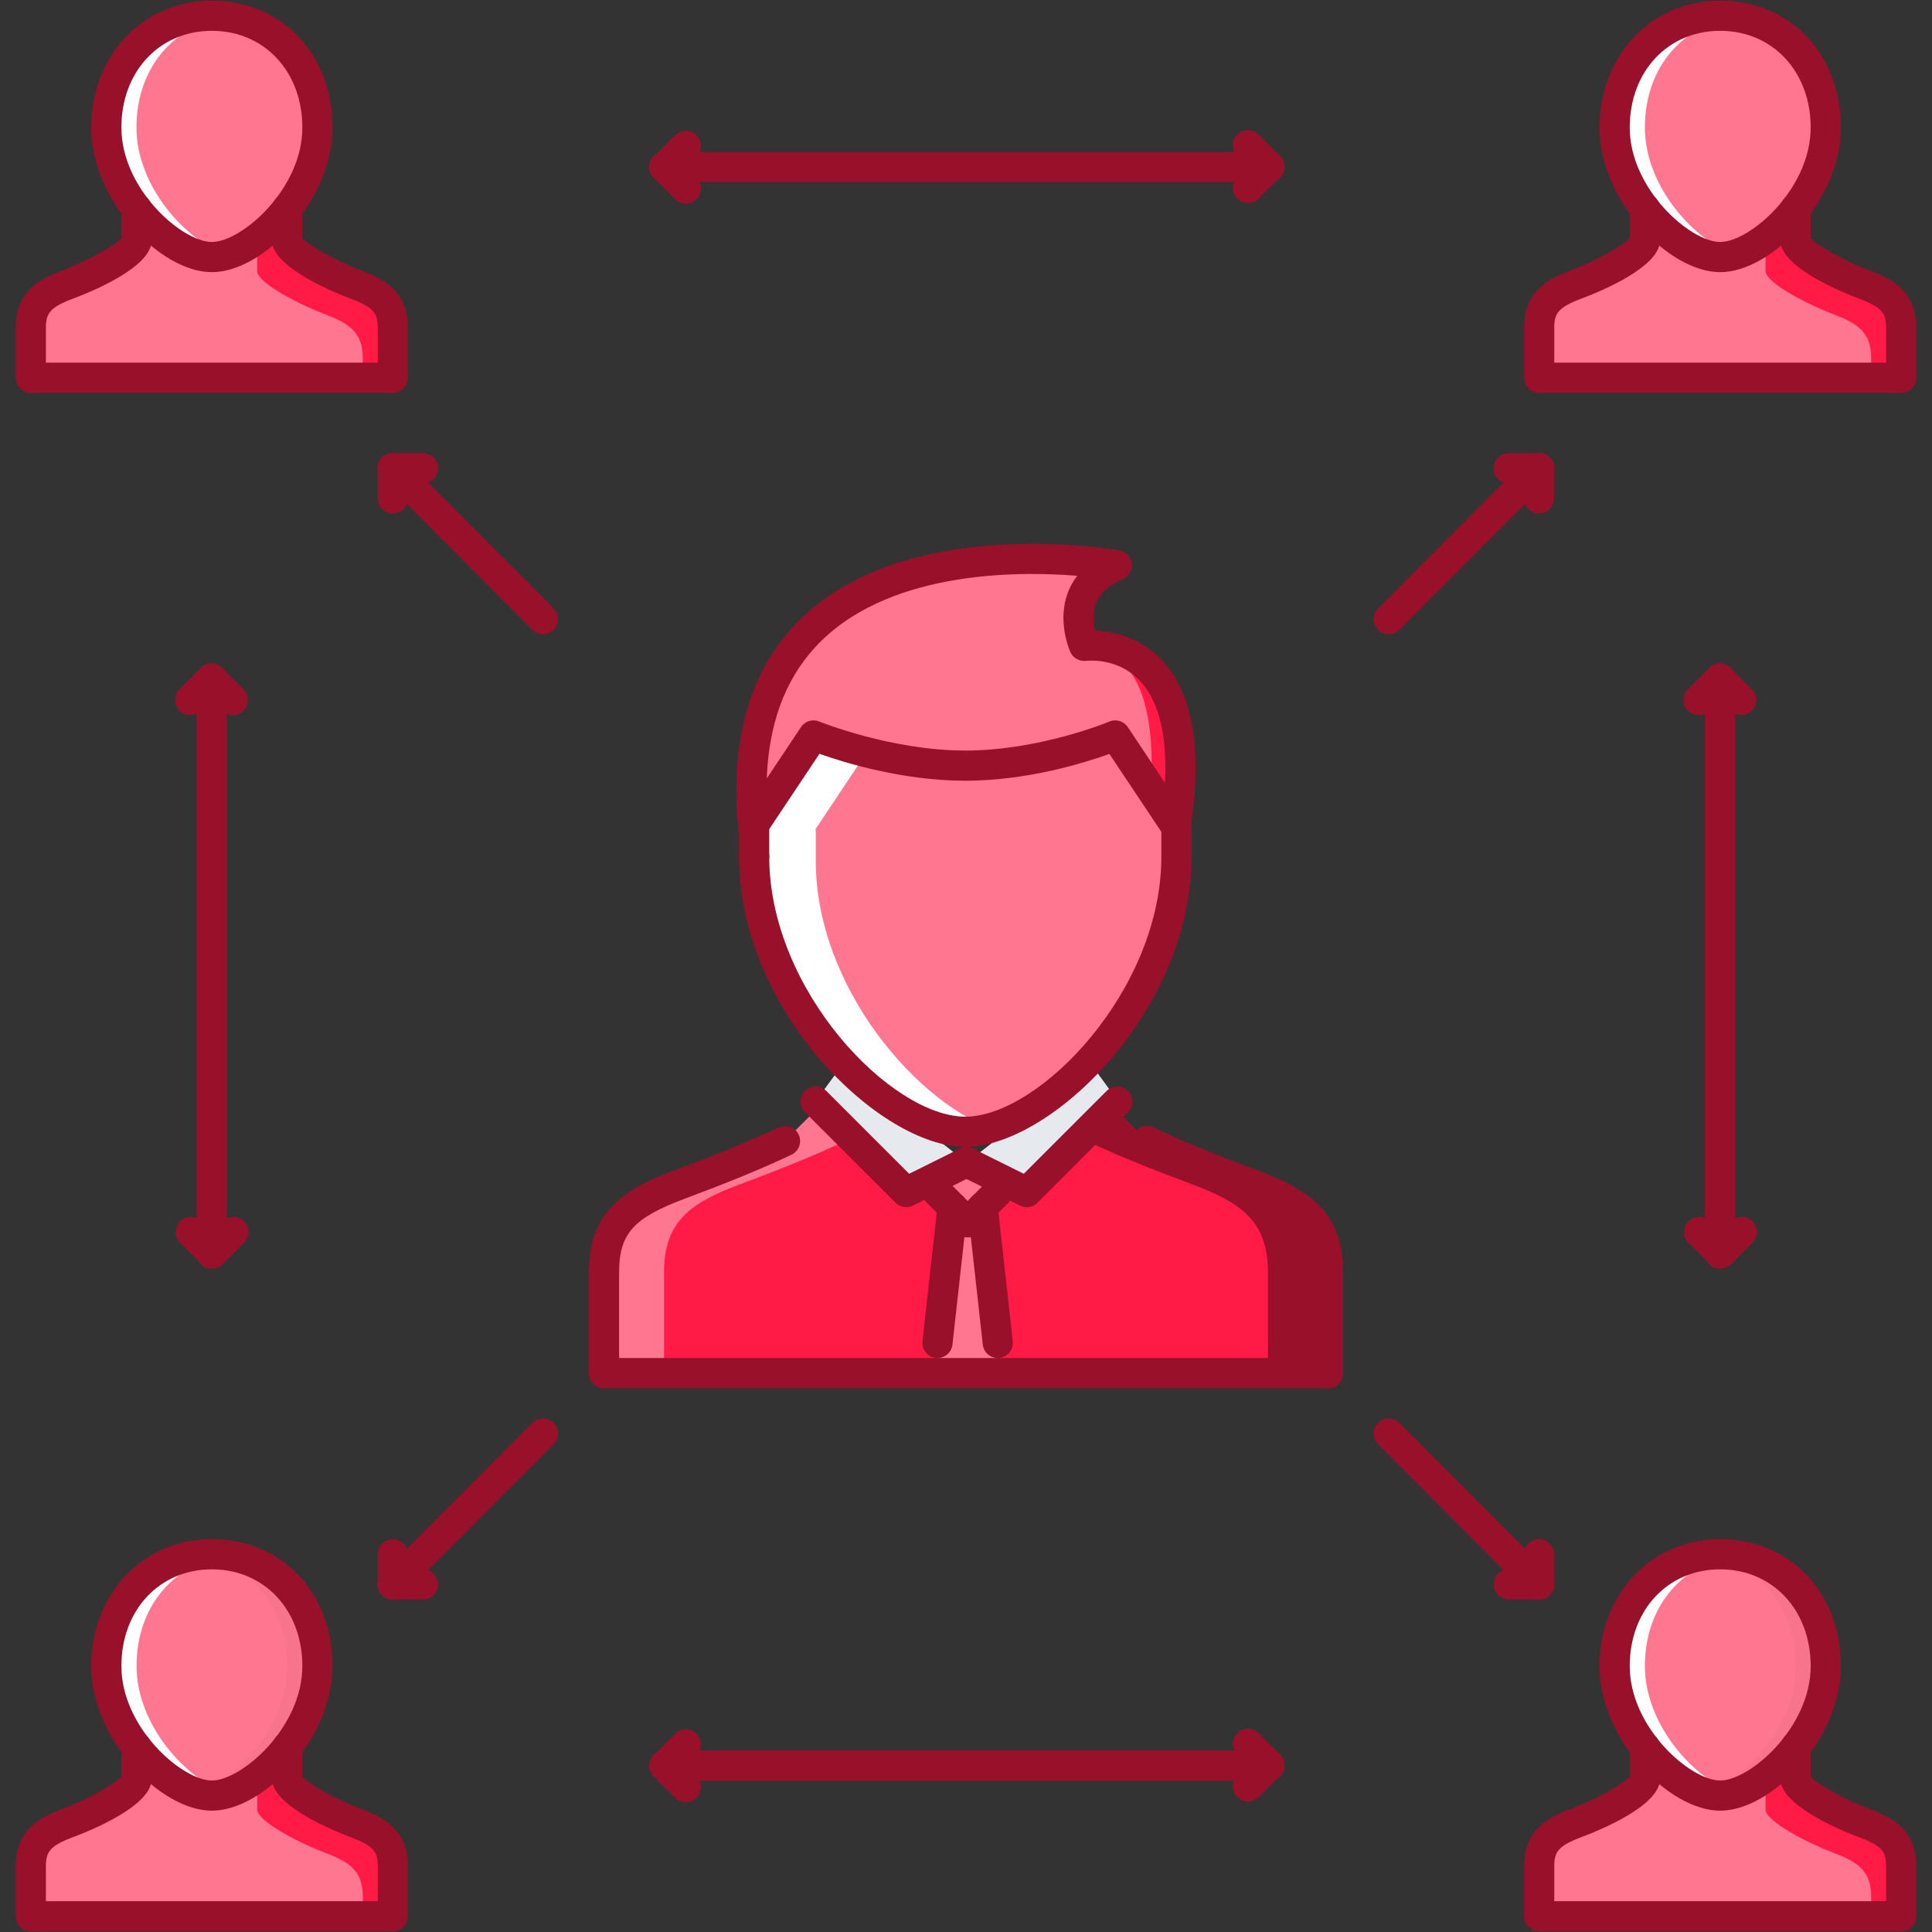 <svg width="512" height="512" viewBox="0 0 512 512" fill="none" xmlns="http://www.w3.org/2000/svg">
<rect x="0" y="0" width="512" height="512" fill="#333333" stroke="none"/>
<path d="M256.074 307.988L240.085 315.904L216.101 291.921L223.213 282.193L256.074 307.988Z" fill="#E6E9ED"/>
<path d="M256.394 307.988L272.379 315.904L296.363 291.921L289.258 282.193L256.394 307.988Z" fill="#E6E9ED"/>
<path d="M287.65 172.244C287.65 172.244 320.035 167.693 311.882 219.97L295.894 195.987C295.894 195.987 276.939 203.981 256.151 203.981C235.447 203.981 215.944 195.987 215.944 195.987L200.033 219.892L199.955 219.97C191.718 132.03 295.972 149.541 295.972 149.541C280.451 155.857 287.65 172.244 287.65 172.244Z" fill="#FF7690"/>
<path d="M287.65 172.244C287.65 172.244 307.496 168.395 304.998 209.64L311.883 219.969C320.035 167.693 287.65 172.244 287.65 172.244Z" fill="#FF1B46"/>
<path d="M279.688 148.175C250.711 147.394 193.789 154.109 199.957 219.97L200.035 219.892L207.585 208.556C208.645 158.418 251.46 148.924 279.688 148.175Z" fill="#FF7690"/>
<path d="M312.117 228.042C312.117 266.017 277.5 301.039 256.152 301.039C234.893 301.039 200.19 266.017 200.19 228.042V219.97L200.034 219.892L215.945 195.987C215.945 195.987 235.448 203.981 256.152 203.981C276.94 203.981 295.895 195.987 295.895 195.987L311.883 219.97H312.117V228.042Z" fill="#FF7690"/>
<path d="M311.883 219.97L295.895 195.987C295.895 195.987 290.649 198.173 282.749 200.25L295.895 219.971H296.129V228.043C296.129 261.56 269.178 292.733 248.173 299.605C250.96 300.518 253.653 301.041 256.152 301.041C277.5 301.041 312.117 266.019 312.117 228.044V219.972H311.883V219.97Z" fill="#FF7690"/>
<path d="M216.179 228.042V219.97L216.023 219.892L229.131 200.203C221.207 198.141 215.944 195.987 215.944 195.987L200.033 219.892L200.189 219.97V228.042C200.189 266.017 234.892 301.039 256.151 301.039C258.657 301.039 261.359 300.517 264.165 299.603C243.2 292.732 216.179 261.559 216.179 228.042Z" fill="white"/>
<path d="M351.857 363.871H159.983V355.877C159.983 355.877 159.983 350.522 159.983 337.249C159.983 323.898 166.697 318.871 179.969 313.906C186.52 311.43 198.277 307.035 207.95 302.398L217.303 293.123L240.085 315.904L256.074 307.988L272.067 315.904L294.77 293.201L303.889 302.32C313.633 307.035 325.313 311.43 331.871 313.906C345.221 318.871 351.857 323.898 351.857 337.249C351.857 350.521 351.857 355.877 351.857 355.877V363.871Z" fill="#FF1B46"/>
<path d="M175.972 337.249C175.972 323.898 182.686 318.871 195.958 313.906C202.508 311.43 214.266 307.035 223.939 302.398L225.266 301.086L217.302 293.123L207.949 302.398C198.276 307.035 186.518 311.43 179.968 313.906C166.696 318.871 159.982 323.898 159.982 337.249C159.982 350.521 159.982 355.877 159.982 355.877V363.871H175.971V355.877C175.972 355.877 175.972 350.521 175.972 337.249Z" fill="#FF7690"/>
<path d="M336.023 337.249C336.023 323.898 329.308 318.871 316.037 313.906C309.494 311.43 297.736 307.035 288.057 302.398L286.729 301.086L294.692 293.123L304.046 302.398C313.728 307.035 325.485 311.43 332.026 313.906C345.299 318.871 352.012 323.898 352.012 337.249C352.012 350.521 352.012 355.877 352.012 355.877V363.871H336.024V355.877C336.023 355.877 336.023 350.521 336.023 337.249Z" fill="#99102A"/>
<path d="M264.385 363.871H248.399L252.397 319.901H260.391L264.385 363.871Z" fill="#FF7690"/>
<path d="M263.244 309.034H249V319.901H263.244V309.034Z" fill="#FF7690"/>
<path d="M56.175 411.894C71.606 411.894 84.155 423.644 84.155 441.553C84.155 449.392 80.798 456.981 76.161 462.977C70.165 470.651 62.17 475.85 56.175 475.85C50.179 475.85 42.184 470.651 36.188 462.977C31.551 456.981 28.193 449.392 28.193 441.553C28.194 423.644 40.744 411.894 56.175 411.894Z" fill="#FF7690"/>
<path d="M76.162 471.533C76.162 474.811 88.076 480.729 94.227 483.049C100.863 485.524 104.142 487.998 104.142 494.635C104.142 501.193 104.142 507.828 104.142 507.828H8.208C8.208 507.828 8.208 501.192 8.208 494.635C8.208 487.998 11.487 485.524 18.123 483.049C24.275 480.73 36.189 474.812 36.189 471.533V462.976C42.185 470.65 50.18 475.849 56.176 475.849C62.172 475.849 70.166 470.65 76.162 462.976V471.533Z" fill="#FF7690"/>
<path d="M36.188 471.533C36.188 474.811 24.274 480.729 18.122 483.049C11.486 485.524 8.207 487.998 8.207 494.635C8.207 501.193 8.207 507.828 8.207 507.828H16.202C16.202 506.174 16.202 504.408 16.202 502.629C16.202 495.992 19.481 493.518 26.117 491.043C32.269 488.725 44.183 482.807 44.183 479.527V472.204C42.138 470.103 38.972 466.536 36.188 462.976V471.533Z" fill="#FF7690"/>
<path d="M44.183 470.971V472.204C46.541 474.632 47.396 475.085 44.183 470.971Z" fill="#FF7690"/>
<path d="M76.162 471.533C76.162 474.811 88.076 480.729 94.227 483.049C100.863 485.524 104.142 487.998 104.142 494.635C104.142 501.193 104.142 507.828 104.142 507.828H96.148C96.148 506.174 96.148 504.408 96.148 502.629C96.148 495.992 92.869 493.518 86.233 491.043C80.081 488.725 68.167 482.807 68.167 479.527V472.204C70.213 470.103 73.379 466.536 76.162 462.976V471.533Z" fill="#FF1B46"/>
<path d="M68.167 470.971V472.204C65.809 474.632 64.954 475.085 68.167 470.971Z" fill="#FF1B46"/>
<path d="M44.183 462.977C39.545 456.981 36.188 449.392 36.188 441.553C36.188 425.229 46.646 414.135 60.172 412.277C58.857 412.097 57.545 411.894 56.175 411.894C40.744 411.894 28.194 423.644 28.194 441.553C28.194 449.392 31.551 456.981 36.189 462.977C42.185 470.651 50.18 475.85 56.176 475.85C57.429 475.85 58.783 475.578 60.173 475.148C54.906 473.523 48.926 469.05 44.183 462.977Z" fill="white"/>
<g opacity="0.3">
<g opacity="0.3">
<path opacity="0.3" d="M68.167 462.977C72.805 456.981 76.162 449.392 76.162 441.553C76.162 425.229 65.704 414.135 52.178 412.277C53.493 412.097 54.805 411.894 56.176 411.894C71.607 411.894 84.156 423.644 84.156 441.553C84.156 449.392 80.799 456.981 76.162 462.977C70.166 470.651 62.171 475.85 56.176 475.85C54.923 475.85 53.568 475.578 52.178 475.148C57.444 473.523 63.424 469.05 68.167 462.977Z" fill="black"/>
</g>
</g>
<path d="M455.895 411.894C471.331 411.894 483.877 423.644 483.877 441.553C483.877 449.392 480.52 456.981 475.881 462.977C469.885 470.651 461.891 475.85 455.895 475.85C449.899 475.85 441.905 470.651 435.909 462.977C431.272 456.981 427.915 449.392 427.915 441.553C427.914 423.644 440.461 411.894 455.895 411.894Z" fill="#FF7690"/>
<path d="M475.881 471.533C475.881 474.811 487.795 480.729 493.947 483.049C500.584 485.524 503.863 487.998 503.863 494.635C503.863 501.193 503.863 507.828 503.863 507.828H407.927C407.927 507.828 407.927 501.192 407.927 494.635C407.927 487.998 411.206 485.524 417.843 483.049C423.993 480.73 435.907 474.812 435.907 471.533V462.976C441.903 470.65 449.897 475.849 455.893 475.849C461.889 475.849 469.883 470.65 475.879 462.976V471.533H475.881Z" fill="#FF7690"/>
<path d="M435.908 471.533C435.908 474.811 423.994 480.729 417.844 483.049C411.207 485.524 407.928 487.998 407.928 494.635C407.928 501.193 407.928 507.828 407.928 507.828H415.922C415.922 506.174 415.922 504.408 415.922 502.629C415.922 495.992 419.201 493.518 425.838 491.043C431.99 488.725 443.902 482.807 443.902 479.527V472.204C441.857 470.103 438.695 466.536 435.908 462.976V471.533Z" fill="#FF7690"/>
<path d="M443.902 470.971V472.204C446.262 474.632 447.111 475.085 443.902 470.971Z" fill="#FF7690"/>
<path d="M475.881 471.533C475.881 474.811 487.795 480.729 493.947 483.049C500.584 485.524 503.863 487.998 503.863 494.635C503.863 501.193 503.863 507.828 503.863 507.828H495.867C495.867 506.174 495.867 504.408 495.867 502.629C495.867 495.992 492.588 493.518 485.953 491.043C479.801 488.725 467.887 482.807 467.887 479.527V472.204C469.932 470.103 473.094 466.536 475.881 462.976V471.533Z" fill="#FF1B46"/>
<path d="M467.887 470.971V472.204C465.529 474.632 464.678 475.085 467.887 470.971Z" fill="#FF1B46"/>
<path d="M443.902 462.977C439.265 456.981 435.908 449.392 435.908 441.553C435.908 425.229 446.363 414.135 459.892 412.277C458.572 412.097 457.261 411.894 455.894 411.894C440.46 411.894 427.914 423.644 427.914 441.553C427.914 449.392 431.271 456.981 435.908 462.977C441.904 470.651 449.898 475.85 455.894 475.85C457.152 475.85 458.501 475.578 459.892 475.148C454.623 473.523 448.643 469.05 443.902 462.977Z" fill="white"/>
<g opacity="0.3">
<g opacity="0.3">
<path opacity="0.3" d="M467.887 462.977C472.524 456.981 475.881 449.392 475.881 441.553C475.881 425.229 465.428 414.135 451.899 412.277C453.217 412.097 454.53 411.894 455.895 411.894C471.331 411.894 483.877 423.644 483.877 441.553C483.877 449.392 480.52 456.981 475.881 462.977C469.885 470.651 461.891 475.85 455.895 475.85C454.639 475.85 453.288 475.578 451.899 475.148C457.168 473.523 463.148 469.05 467.887 462.977Z" fill="black"/>
</g>
</g>
<path d="M455.895 4.171C471.331 4.171 483.877 15.921 483.877 33.831C483.877 41.669 480.52 49.258 475.881 55.254C469.885 62.928 461.891 68.128 455.895 68.128C449.899 68.128 441.905 62.928 435.909 55.254C431.272 49.258 427.915 41.669 427.915 33.831C427.914 15.921 440.461 4.171 455.895 4.171Z" fill="#FF7690"/>
<path d="M475.881 63.811C475.881 67.09 487.795 73.008 493.947 75.327C500.584 77.802 503.863 80.276 503.863 86.913C503.863 93.471 503.863 100.107 503.863 100.107H407.927C407.927 100.107 407.927 93.471 407.927 86.913C407.927 80.276 411.206 77.802 417.843 75.327C423.993 73.008 435.907 67.09 435.907 63.811V55.254C441.903 62.928 449.897 68.128 455.893 68.128C461.889 68.128 469.883 62.928 475.879 55.254V63.811H475.881Z" fill="#FF7690"/>
<path d="M435.908 63.811C435.908 67.09 423.994 73.008 417.844 75.327C411.207 77.802 407.928 80.276 407.928 86.913C407.928 93.471 407.928 100.107 407.928 100.107H415.922C415.922 98.452 415.922 96.688 415.922 94.907C415.922 88.271 419.201 85.796 425.838 83.321C431.99 81.003 443.902 75.085 443.902 71.805V64.482C441.857 62.382 438.695 58.814 435.908 55.254V63.811Z" fill="#FF7690"/>
<path d="M443.902 63.248V64.481C446.262 66.91 447.111 67.362 443.902 63.248Z" fill="#FF7690"/>
<path d="M475.881 63.811C475.881 67.09 487.795 73.008 493.947 75.327C500.584 77.802 503.863 80.276 503.863 86.913C503.863 93.471 503.863 100.107 503.863 100.107H495.867C495.867 98.452 495.867 96.688 495.867 94.907C495.867 88.271 492.588 85.796 485.953 83.321C479.801 81.003 467.887 75.085 467.887 71.805V64.482C469.932 62.382 473.094 58.814 475.881 55.254V63.811Z" fill="#FF1B46"/>
<path d="M467.887 63.248V64.481C465.529 66.91 464.678 67.362 467.887 63.248Z" fill="#FF1B46"/>
<path d="M443.902 55.254C439.265 49.258 435.908 41.669 435.908 33.831C435.908 17.506 446.363 6.412 459.892 4.554C458.572 4.374 457.261 4.172 455.894 4.172C440.46 4.172 427.914 15.922 427.914 33.832C427.914 41.67 431.271 49.259 435.908 55.255C441.904 62.929 449.898 68.129 455.894 68.129C457.152 68.129 458.501 67.856 459.892 67.426C454.623 65.801 448.643 61.328 443.902 55.254Z" fill="white"/>
<path d="M467.887 55.254C472.524 49.258 475.881 41.669 475.881 33.831C475.881 17.506 465.428 6.412 451.899 4.554C453.217 4.374 454.53 4.172 455.895 4.172C471.331 4.172 483.877 15.922 483.877 33.832C483.877 41.67 480.52 49.259 475.881 55.255C469.885 62.929 461.891 68.129 455.895 68.129C454.639 68.129 453.288 67.856 451.899 67.426C457.168 65.801 463.148 61.328 467.887 55.254Z" fill="#FF7690"/>
<path d="M56.148 4.171C71.583 4.171 84.128 15.921 84.128 33.831C84.128 41.669 80.771 49.258 76.134 55.254C70.138 62.928 62.143 68.128 56.148 68.128C50.152 68.128 42.157 62.928 36.161 55.254C31.524 49.258 28.166 41.669 28.166 33.831C28.167 15.921 40.713 4.171 56.148 4.171Z" fill="#FF7690"/>
<path d="M76.134 63.811C76.134 67.09 88.048 73.008 94.199 75.327C100.835 77.802 104.114 80.276 104.114 86.913C104.114 93.471 104.114 100.107 104.114 100.107H8.18C8.18 100.107 8.18 93.471 8.18 86.913C8.18 80.276 11.459 77.802 18.095 75.327C24.247 73.008 36.161 67.09 36.161 63.811V55.254C42.157 62.928 50.152 68.128 56.148 68.128C62.144 68.128 70.138 62.928 76.134 55.254V63.811Z" fill="#FF7690"/>
<path d="M36.161 63.811C36.161 67.09 24.247 73.008 18.095 75.327C11.459 77.802 8.18 80.276 8.18 86.913C8.18 93.471 8.18 100.107 8.18 100.107H16.175C16.175 98.452 16.175 96.688 16.175 94.907C16.175 88.271 19.454 85.796 26.09 83.321C32.242 81.003 44.156 75.085 44.156 71.805V64.482C42.111 62.382 38.949 58.814 36.161 55.254V63.811Z" fill="#FF7690"/>
<path d="M44.156 63.248V64.481C46.514 66.91 47.365 67.362 44.156 63.248Z" fill="#FF7690"/>
<path d="M76.134 63.811C76.134 67.09 88.048 73.008 94.199 75.327C100.835 77.802 104.114 80.276 104.114 86.913C104.114 93.471 104.114 100.107 104.114 100.107H96.12C96.12 98.452 96.12 96.688 96.12 94.907C96.12 88.271 92.841 85.796 86.205 83.321C80.053 81.003 68.139 75.085 68.139 71.805V64.482C70.185 62.382 73.347 58.814 76.134 55.254V63.811Z" fill="#FF1B46"/>
<path d="M68.139 63.248V64.481C65.782 66.91 64.931 67.362 68.139 63.248Z" fill="#FF1B46"/>
<path d="M44.156 55.254C39.518 49.258 36.161 41.669 36.161 33.831C36.161 17.506 46.615 6.412 60.145 4.554C58.826 4.374 57.514 4.172 56.148 4.172C40.713 4.172 28.167 15.922 28.167 33.832C28.167 41.67 31.524 49.259 36.162 55.255C42.158 62.929 50.153 68.129 56.149 68.129C57.406 68.129 58.756 67.856 60.146 67.426C54.875 65.801 48.895 61.328 44.156 55.254Z" fill="white"/>
<path d="M68.139 55.254C72.777 49.258 76.134 41.669 76.134 33.831C76.134 17.506 65.68 6.412 52.15 4.554C53.469 4.374 54.781 4.172 56.148 4.172C71.583 4.172 84.128 15.922 84.128 33.832C84.128 41.67 80.771 49.259 76.134 55.255C70.138 62.929 62.143 68.129 56.148 68.129C54.891 68.129 53.54 67.856 52.15 67.426C57.42 65.801 63.4 61.328 68.139 55.254Z" fill="#FF7690"/>
<path d="M503.832 511.826H407.896C405.687 511.826 403.898 510.038 403.898 507.828V494.627C403.898 484.828 410.339 481.596 416.375 479.34C423.215 476.772 430.529 472.54 431.975 470.76C432.332 468.925 433.95 467.535 435.893 467.535C438.102 467.535 439.891 469.323 439.891 471.533C439.891 478.512 424.041 485 419.186 486.819C412.901 489.176 411.895 490.754 411.895 494.627V503.831H499.834V494.627C499.834 490.754 498.826 489.177 492.535 486.827C489.076 485.531 471.853 478.707 471.853 471.533C471.853 469.323 473.64 467.535 475.849 467.535C477.794 467.535 479.417 468.925 479.777 470.76C481.205 472.548 488.513 476.78 495.338 479.34C501.379 481.596 507.828 484.82 507.828 494.627V507.828C507.828 510.038 506.041 511.826 503.832 511.826Z" fill="#99102A"/>
<path d="M455.863 479.848C442.201 479.848 423.9 460.9 423.9 441.53C423.9 422.356 437.642 407.897 455.863 407.897C474.39 407.897 487.842 422.043 487.842 441.53C487.842 460.899 469.535 479.848 455.863 479.848ZM455.863 415.891C441.974 415.891 431.896 426.673 431.896 441.53C431.896 457.816 447.97 471.853 455.863 471.853C463.765 471.853 479.847 457.816 479.847 441.53C479.848 426.673 469.76 415.891 455.863 415.891Z" fill="#99102A"/>
<path d="M475.85 475.53C473.641 475.53 471.854 473.742 471.854 471.533V462.969C471.854 460.759 473.641 458.971 475.85 458.971C478.061 458.971 479.848 460.759 479.848 462.969V471.533C479.848 473.742 478.061 475.53 475.85 475.53Z" fill="#99102A"/>
<path d="M435.893 475.53C433.684 475.53 431.897 473.742 431.897 471.533V462.969C431.897 460.759 433.684 458.971 435.893 458.971C438.102 458.971 439.891 460.759 439.891 462.969V471.533C439.891 473.742 438.102 475.53 435.893 475.53Z" fill="#99102A"/>
<path d="M104.103 511.826H8.168C5.959 511.826 4.171 510.038 4.171 507.828V494.627C4.171 484.828 10.616 481.596 16.658 479.34C23.49 476.772 30.804 472.54 32.241 470.76C32.6 468.925 34.22 467.535 36.164 467.535C38.373 467.535 40.162 469.323 40.162 471.533C40.162 478.52 24.317 485 19.465 486.819C13.173 489.176 12.165 490.761 12.165 494.627V503.831H100.105V494.627C100.105 490.754 99.098 489.177 92.805 486.827C89.347 485.531 72.132 478.707 72.132 471.533C72.132 469.323 73.92 467.535 76.13 467.535C78.073 467.535 79.693 468.925 80.053 470.767C81.486 472.547 88.789 476.779 95.609 479.339C101.648 481.595 108.101 484.819 108.101 494.626V507.827C108.101 510.038 106.313 511.826 104.103 511.826Z" fill="#99102A"/>
<path d="M56.144 479.848C42.481 479.848 24.173 460.9 24.173 441.53C24.173 422.356 37.917 407.897 56.144 407.897C74.674 407.897 88.122 422.043 88.122 441.53C88.122 460.899 69.81 479.848 56.144 479.848ZM56.144 415.891C42.25 415.891 32.168 426.673 32.168 441.53C32.168 457.816 48.251 471.853 56.144 471.853C64.04 471.853 80.127 457.816 80.127 441.53C80.127 426.673 70.041 415.891 56.144 415.891Z" fill="#99102A"/>
<path d="M76.13 475.53C73.92 475.53 72.132 473.742 72.132 471.533V462.969C72.132 460.759 73.92 458.971 76.13 458.971C78.339 458.971 80.127 460.759 80.127 462.969V471.533C80.127 473.742 78.339 475.53 76.13 475.53Z" fill="#99102A"/>
<path d="M36.165 475.53C33.956 475.53 32.168 473.742 32.168 471.533V462.969C32.168 460.759 33.956 458.971 36.165 458.971C38.374 458.971 40.163 460.759 40.163 462.969V471.533C40.163 473.742 38.375 475.53 36.165 475.53Z" fill="#99102A"/>
<path d="M503.832 104.104H407.896C405.687 104.104 403.898 102.316 403.898 100.106V86.904C403.898 77.106 410.339 73.874 416.375 71.617C423.215 69.049 430.529 64.817 431.975 63.037C432.332 61.203 433.95 59.813 435.893 59.813C438.102 59.813 439.891 61.601 439.891 63.811C439.891 70.79 424.041 77.278 419.186 79.097C412.901 81.455 411.895 83.032 411.895 86.905V96.109H499.834V86.905C499.834 83.032 498.826 81.455 492.535 79.105C489.076 77.809 471.853 70.986 471.853 63.811C471.853 61.601 473.64 59.813 475.849 59.813C477.794 59.813 479.417 61.203 479.777 63.037C481.205 64.825 488.513 69.057 495.338 71.617C501.379 73.874 507.828 77.098 507.828 86.904V100.106C507.828 102.315 506.041 104.104 503.832 104.104Z" fill="#99102A"/>
<path d="M455.863 72.125C442.201 72.125 423.9 53.177 423.9 33.808C423.9 14.633 437.642 0.174 455.863 0.174C474.39 0.174 487.842 14.32 487.842 33.808C487.842 53.177 469.535 72.125 455.863 72.125ZM455.863 8.168C441.974 8.168 431.896 18.95 431.896 33.807C431.896 50.093 447.97 64.13 455.863 64.13C463.765 64.13 479.847 50.093 479.847 33.807C479.848 18.95 469.76 8.168 455.863 8.168Z" fill="#99102A"/>
<path d="M475.85 67.808C473.641 67.808 471.854 66.02 471.854 63.811V55.247C471.854 53.037 473.641 51.249 475.85 51.249C478.061 51.249 479.848 53.037 479.848 55.247V63.811C479.848 66.02 478.061 67.808 475.85 67.808Z" fill="#99102A"/>
<path d="M435.893 67.808C433.684 67.808 431.897 66.02 431.897 63.811V55.247C431.897 53.037 433.684 51.249 435.893 51.249C438.102 51.249 439.891 53.037 439.891 55.247V63.811C439.891 66.02 438.102 67.808 435.893 67.808Z" fill="#99102A"/>
<path d="M104.103 104.104H8.168C5.959 104.104 4.171 102.316 4.171 100.106V86.904C4.171 77.106 10.616 73.874 16.658 71.617C23.49 69.049 30.804 64.817 32.241 63.037C32.6 61.203 34.22 59.813 36.164 59.813C38.373 59.813 40.162 61.601 40.162 63.811C40.162 70.798 24.317 77.278 19.465 79.097C13.173 81.455 12.165 83.04 12.165 86.905V96.109H100.105V86.905C100.105 83.032 99.098 81.455 92.805 79.105C89.347 77.809 72.132 70.986 72.132 63.811C72.132 61.601 73.92 59.813 76.13 59.813C78.073 59.813 79.693 61.203 80.053 63.045C81.486 64.825 88.789 69.057 95.609 71.617C101.648 73.874 108.101 77.098 108.101 86.904V100.106C108.101 102.315 106.313 104.104 104.103 104.104Z" fill="#99102A"/>
<path d="M56.144 72.125C42.481 72.125 24.173 53.177 24.173 33.808C24.173 14.633 37.917 0.174 56.144 0.174C74.674 0.174 88.122 14.32 88.122 33.808C88.122 53.177 69.81 72.125 56.144 72.125ZM56.144 8.168C42.25 8.168 32.168 18.95 32.168 33.807C32.168 50.093 48.251 64.13 56.144 64.13C64.04 64.13 80.127 50.093 80.127 33.807C80.127 18.95 70.041 8.168 56.144 8.168Z" fill="#99102A"/>
<path d="M76.13 67.808C73.92 67.808 72.132 66.02 72.132 63.811V55.247C72.132 53.037 73.92 51.249 76.13 51.249C78.339 51.249 80.127 53.037 80.127 55.247V63.811C80.127 66.02 78.339 67.808 76.13 67.808Z" fill="#99102A"/>
<path d="M36.165 67.808C33.956 67.808 32.168 66.02 32.168 63.811V55.247C32.168 53.037 33.956 51.249 36.165 51.249C38.374 51.249 40.163 53.037 40.163 55.247V63.811C40.163 66.02 38.375 67.808 36.165 67.808Z" fill="#99102A"/>
<path d="M160.073 367.885C157.864 367.885 156.076 366.097 156.076 363.887V337.249C156.076 321.666 164.355 315.521 178.662 310.174C186.153 307.379 197.173 303.155 206.319 298.791C208.302 297.839 210.691 298.674 211.647 300.673C212.6 302.671 211.756 305.053 209.762 306.005C200.331 310.51 189.093 314.819 181.457 317.669C167.807 322.767 164.071 326.975 164.071 337.249V363.887C164.07 366.097 162.283 367.885 160.073 367.885Z" fill="#99102A"/>
<path d="M351.936 367.885C349.725 367.885 347.938 366.097 347.938 363.887V337.249C347.938 326.975 344.198 322.767 330.551 317.669C322.947 314.827 311.737 310.525 302.227 305.974C300.237 305.022 299.393 302.632 300.346 300.642C301.297 298.635 303.694 297.816 305.678 298.76C314.897 303.179 325.883 307.395 333.346 310.174C347.649 315.522 355.932 321.666 355.932 337.249V363.887C355.932 366.097 354.145 367.885 351.936 367.885Z" fill="#99102A"/>
<path d="M255.82 303.928C233.23 303.928 195.861 267.977 195.861 227.012C195.861 224.803 197.649 223.015 199.859 223.015C202.069 223.015 203.857 224.803 203.857 227.012C203.857 262.55 236.276 295.934 255.821 295.934C275.362 295.934 307.778 262.55 307.778 227.012C307.778 224.803 309.565 223.015 311.776 223.015C313.985 223.015 315.772 224.803 315.772 227.012C315.771 267.977 278.406 303.928 255.82 303.928Z" fill="#99102A"/>
<path d="M311.541 222.89C310.221 222.89 308.965 222.234 308.215 221.11L293.998 199.789C287.635 202.092 272.379 206.901 255.82 206.901C239.195 206.901 223.604 202.061 217.163 199.765L202.934 221.11C201.994 222.515 200.276 223.195 198.628 222.765C196.989 222.351 195.786 220.953 195.627 219.267C193.535 196.868 198.356 179.052 209.957 166.31C226.668 147.963 253.775 144.115 273.574 144.115C286.752 144.115 296.285 145.809 296.683 145.879C298.431 146.191 299.759 147.628 299.947 149.392C300.135 151.156 299.135 152.835 297.496 153.514C293.92 154.982 291.578 157.082 290.516 159.76C289.477 162.375 289.758 165.17 290.196 167.091C294.272 167.255 302.485 168.567 308.739 175.866C316.343 184.758 318.614 199.435 315.491 219.508C315.233 221.132 314.009 222.444 312.399 222.795C312.109 222.858 311.822 222.89 311.541 222.89ZM295.551 190.911C296.856 190.911 298.119 191.552 298.877 192.691L308.738 207.486C309.353 195.509 307.293 186.484 302.664 181.066C298.189 175.851 292.326 175.07 289.226 175.07C288.447 175.07 287.947 175.125 287.845 175.132C286.103 175.343 284.394 174.422 283.667 172.829C283.519 172.501 279.999 164.608 283.083 156.816C283.683 155.286 284.487 153.88 285.487 152.592C268.483 151.21 234.248 151.507 215.865 171.696C207.976 180.354 203.737 191.964 203.202 206.29L212.27 192.69C213.32 191.105 215.338 190.473 217.114 191.207C217.301 191.285 236.128 198.905 255.818 198.905C275.539 198.905 293.816 191.301 293.996 191.223C294.506 191.013 295.027 190.911 295.551 190.911Z" fill="#99102A"/>
<path d="M311.775 231.009C309.564 231.009 307.777 229.221 307.777 227.012V218.893C307.777 216.683 309.564 214.895 311.775 214.895C313.984 214.895 315.771 216.683 315.771 218.893V227.012C315.771 229.221 313.984 231.009 311.775 231.009Z" fill="#99102A"/>
<path d="M199.858 231.009C197.649 231.009 195.86 229.221 195.86 227.012V218.893C195.86 216.683 197.648 214.895 199.858 214.895C202.068 214.895 203.856 216.683 203.856 218.893V227.012C203.856 229.221 202.068 231.009 199.858 231.009Z" fill="#99102A"/>
<path d="M240.143 319.917C239.109 319.917 238.086 319.512 237.317 318.746L213.334 294.763C211.772 293.201 211.772 290.672 213.334 289.111C214.896 287.55 217.425 287.549 218.986 289.111L240.94 311.065L254.466 304.342C256.433 303.374 258.842 304.17 259.822 306.146C260.804 308.129 259.998 310.526 258.017 311.509L241.919 319.504C241.357 319.784 240.749 319.917 240.143 319.917Z" fill="#99102A"/>
<path d="M272.113 319.917C271.513 319.917 270.904 319.784 270.334 319.504L254.231 311.509C252.252 310.526 251.444 308.129 252.428 306.146C253.407 304.17 255.812 303.375 257.783 304.342L271.318 311.065L293.271 289.111C294.832 287.549 297.363 287.549 298.923 289.111C300.483 290.673 300.484 293.202 298.923 294.763L274.939 318.746C274.176 319.512 273.152 319.917 272.113 319.917Z" fill="#99102A"/>
<path d="M256.429 327.912C255.407 327.912 254.384 327.521 253.603 326.74L245.608 318.746C244.047 317.184 244.047 314.655 245.608 313.094C247.17 311.532 249.699 311.532 251.26 313.094L259.255 321.088C260.816 322.65 260.816 325.18 259.255 326.74C258.475 327.521 257.451 327.912 256.429 327.912Z" fill="#99102A"/>
<path d="M256.429 327.912C255.407 327.912 254.384 327.521 253.603 326.74C252.041 325.179 252.041 322.649 253.603 321.088L261.598 313.094C263.159 311.532 265.69 311.532 267.25 313.094C268.812 314.656 268.812 317.185 267.25 318.746L259.256 326.74C258.475 327.521 257.451 327.912 256.429 327.912Z" fill="#99102A"/>
<path d="M248.438 359.89C248.29 359.89 248.142 359.883 247.993 359.868C245.799 359.626 244.218 357.65 244.46 355.448L248.458 319.473C248.704 317.286 250.742 315.764 252.873 315.944C255.067 316.186 256.648 318.161 256.406 320.363L252.409 356.339C252.182 358.375 250.449 359.89 248.438 359.89Z" fill="#99102A"/>
<path d="M264.416 359.89C262.41 359.89 260.676 358.375 260.449 356.338L256.452 320.362C256.21 318.16 257.79 316.185 259.986 315.943C262.242 315.755 264.158 317.286 264.4 319.472L268.398 355.447C268.64 357.649 267.054 359.625 264.869 359.867C264.713 359.883 264.564 359.89 264.416 359.89Z" fill="#99102A"/>
<path d="M351.936 367.885H160.073C157.864 367.885 156.076 366.097 156.076 363.887C156.076 361.678 157.864 359.89 160.073 359.89H351.936C354.145 359.89 355.932 361.678 355.932 363.887C355.932 366.097 354.145 367.885 351.936 367.885Z" fill="#99102A"/>
<path d="M104.033 423.886C103.011 423.886 101.992 423.495 101.211 422.723C99.646 421.161 99.646 418.631 101.203 417.063L141.067 377.09C142.628 375.528 145.158 375.535 146.719 377.082C148.284 378.643 148.284 381.172 146.727 382.742L106.863 422.715C106.083 423.495 105.06 423.886 104.033 423.886Z" fill="#99102A"/>
<path d="M112.098 423.886H104.033C101.824 423.886 100.036 422.098 100.036 419.889C100.036 417.679 101.824 415.891 104.033 415.891H112.098C114.307 415.891 116.095 417.679 116.095 419.889C116.095 422.098 114.307 423.886 112.098 423.886Z" fill="#99102A"/>
<path d="M104.103 423.776C101.894 423.776 100.106 421.988 100.106 419.779V411.893C100.106 409.684 101.894 407.896 104.103 407.896C106.313 407.896 108.101 409.684 108.101 411.893V419.779C108.101 421.988 106.313 423.776 104.103 423.776Z" fill="#99102A"/>
<path d="M407.896 423.886C406.873 423.886 405.843 423.495 405.062 422.715L365.199 382.742C363.644 381.172 363.644 378.642 365.207 377.082C366.768 375.535 369.305 375.527 370.867 377.09L410.73 417.063C412.283 418.631 412.283 421.162 410.722 422.723C409.941 423.495 408.92 423.886 407.896 423.886Z" fill="#99102A"/>
<path d="M407.896 423.886H399.839C397.63 423.886 395.841 422.098 395.841 419.889C395.841 417.679 397.63 415.891 399.839 415.891H407.896C410.105 415.891 411.894 417.679 411.894 419.889C411.895 422.098 410.105 423.886 407.896 423.886Z" fill="#99102A"/>
<path d="M407.834 423.776C405.625 423.776 403.836 421.988 403.836 419.779V411.893C403.836 409.684 405.625 407.896 407.834 407.896C410.043 407.896 411.832 409.684 411.832 411.893V419.779C411.832 421.988 410.043 423.776 407.834 423.776Z" fill="#99102A"/>
<path d="M143.896 168.06C142.869 168.06 141.847 167.67 141.066 166.889L101.202 126.916C99.644 125.347 99.644 122.817 101.21 121.256C102.772 119.71 105.301 119.702 106.862 121.264L146.726 161.237C148.284 162.806 148.284 165.336 146.718 166.897C145.938 167.669 144.919 168.06 143.896 168.06Z" fill="#99102A"/>
<path d="M112.098 128.087H104.033C101.824 128.087 100.036 126.299 100.036 124.09C100.036 121.88 101.824 120.092 104.033 120.092H112.098C114.307 120.092 116.095 121.88 116.095 124.09C116.095 126.299 114.307 128.087 112.098 128.087Z" fill="#99102A"/>
<path d="M104.103 136.082C101.894 136.082 100.106 134.294 100.106 132.084V124.199C100.106 121.989 101.894 120.201 104.103 120.201C106.313 120.201 108.101 121.989 108.101 124.199V132.084C108.101 134.294 106.313 136.082 104.103 136.082Z" fill="#99102A"/>
<path d="M368.033 168.06C367.01 168.06 365.988 167.67 365.207 166.897C363.645 165.335 363.645 162.806 365.199 161.237L405.062 121.264C406.623 119.702 409.162 119.71 410.722 121.256C412.283 122.818 412.283 125.347 410.73 126.916L370.867 166.889C370.086 167.669 369.057 168.06 368.033 168.06Z" fill="#99102A"/>
<path d="M407.896 128.087H399.839C397.63 128.087 395.841 126.299 395.841 124.09C395.841 121.88 397.63 120.092 399.839 120.092H407.896C410.105 120.092 411.894 121.88 411.894 124.09C411.895 126.299 410.105 128.087 407.896 128.087Z" fill="#99102A"/>
<path d="M407.834 136.082C405.625 136.082 403.836 134.294 403.836 132.084V124.199C403.836 121.989 405.625 120.201 407.834 120.201C410.043 120.201 411.832 121.989 411.832 124.199V132.084C411.832 134.294 410.043 136.082 407.834 136.082Z" fill="#99102A"/>
<path d="M336.43 48.181C335.407 48.181 334.385 47.79 333.604 47.01L327.905 41.319C326.343 39.757 326.343 37.228 327.905 35.667C329.466 34.105 331.995 34.105 333.557 35.667L339.256 41.358C340.817 42.92 340.817 45.449 339.256 47.01C338.475 47.79 337.453 48.181 336.43 48.181Z" fill="#99102A"/>
<path d="M330.73 53.794C329.707 53.794 328.685 53.403 327.904 52.623C326.342 51.062 326.342 48.532 327.904 46.971L333.478 41.397C335.039 39.835 337.57 39.835 339.13 41.397C340.691 42.958 340.691 45.488 339.13 47.049L333.556 52.623C332.775 53.403 331.754 53.794 330.73 53.794Z" fill="#99102A"/>
<path d="M181.746 53.958C180.724 53.958 179.701 53.567 178.92 52.787L173.229 47.096C171.667 45.534 171.667 43.005 173.229 41.444C174.791 39.882 177.32 39.882 178.881 41.444L184.572 47.135C186.134 48.696 186.134 51.226 184.572 52.787C183.792 53.567 182.768 53.958 181.746 53.958Z" fill="#99102A"/>
<path d="M176.171 48.228C175.149 48.228 174.126 47.837 173.345 47.057C171.783 45.495 171.783 42.966 173.345 41.405L178.919 35.83C180.481 34.269 183.01 34.269 184.571 35.83C186.133 37.392 186.133 39.921 184.571 41.483L178.997 47.057C178.217 47.837 177.194 48.228 176.171 48.228Z" fill="#99102A"/>
<path d="M336.43 48.267H176.054C173.845 48.267 172.057 46.479 172.057 44.269C172.057 42.059 173.845 40.271 176.054 40.271H336.43C338.639 40.271 340.428 42.059 340.428 44.269C340.428 46.479 338.639 48.267 336.43 48.267Z" fill="#99102A"/>
<path d="M336.43 471.821C335.407 471.821 334.385 471.431 333.604 470.65L327.905 464.951C326.343 463.389 326.343 460.86 327.905 459.299C329.466 457.737 331.995 457.737 333.557 459.299L339.256 464.998C340.817 466.56 340.817 469.089 339.256 470.65C338.475 471.432 337.453 471.821 336.43 471.821Z" fill="#99102A"/>
<path d="M330.73 477.428C329.707 477.428 328.685 477.037 327.904 476.256C326.342 474.694 326.342 472.165 327.904 470.604L333.478 465.03C335.039 463.468 337.57 463.468 339.13 465.03C340.69 466.592 340.691 469.121 339.13 470.682L333.556 476.256C332.775 477.037 331.754 477.428 330.73 477.428Z" fill="#99102A"/>
<path d="M181.746 477.599C180.724 477.599 179.697 477.209 178.916 476.428L173.225 470.729C171.667 469.167 171.667 466.638 173.229 465.077C174.791 463.516 177.324 463.515 178.885 465.077L184.576 470.776C186.134 472.338 186.134 474.867 184.572 476.428C183.792 477.209 182.768 477.599 181.746 477.599Z" fill="#99102A"/>
<path d="M176.171 471.868C175.149 471.868 174.126 471.478 173.345 470.697C171.783 469.135 171.783 466.606 173.345 465.045L178.919 459.471C180.481 457.909 183.01 457.909 184.571 459.471C186.132 461.033 186.133 463.562 184.571 465.123L178.997 470.697C178.217 471.479 177.194 471.868 176.171 471.868Z" fill="#99102A"/>
<path d="M336.43 471.899H176.054C173.845 471.899 172.057 470.111 172.057 467.902C172.057 465.693 173.845 463.905 176.054 463.905H336.43C338.639 463.905 340.428 465.693 340.428 467.902C340.428 470.111 338.639 471.899 336.43 471.899Z" fill="#99102A"/>
<path d="M455.895 336.188C454.874 336.188 453.85 335.797 453.069 335.017C451.508 333.455 451.508 330.926 453.069 329.365L458.768 323.674C460.33 322.112 462.86 322.112 464.42 323.674C465.982 325.236 465.982 327.765 464.42 329.326L458.721 335.017C457.941 335.797 456.918 336.188 455.895 336.188Z" fill="#99102A"/>
<path d="M455.863 336.07C454.842 336.07 453.818 335.679 453.037 334.899L447.463 329.325C445.902 327.763 445.902 325.234 447.463 323.673C449.025 322.111 451.555 322.111 453.115 323.673L458.689 329.247C460.251 330.809 460.251 333.338 458.689 334.899C457.91 335.68 456.887 336.07 455.863 336.07Z" fill="#99102A"/>
<path d="M450.117 189.498C449.096 189.498 448.072 189.108 447.291 188.327C445.73 186.765 445.73 184.236 447.291 182.675L452.99 176.984C454.552 175.422 457.082 175.422 458.642 176.984C460.204 178.546 460.204 181.075 458.642 182.636L452.943 188.327C452.164 189.108 451.141 189.498 450.117 189.498Z" fill="#99102A"/>
<path d="M461.422 189.498C460.401 189.498 459.377 189.108 458.596 188.327L453.022 182.753C451.461 181.191 451.461 178.662 453.022 177.101C454.584 175.539 457.114 175.539 458.674 177.101L464.248 182.675C465.81 184.237 465.81 186.766 464.248 188.327C463.469 189.108 462.445 189.498 461.422 189.498Z" fill="#99102A"/>
<path d="M455.816 336.188C453.607 336.188 451.82 334.4 451.82 332.191V179.81C451.82 177.601 453.607 175.813 455.816 175.813C458.027 175.813 459.814 177.601 459.814 179.81V332.19C459.814 334.399 458.027 336.188 455.816 336.188Z" fill="#99102A"/>
<path d="M56.175 336.188C55.152 336.188 54.125 335.797 53.344 335.017C51.787 333.455 51.787 330.926 53.348 329.365L59.048 323.674C60.609 322.112 63.143 322.112 64.704 323.674C66.261 325.236 66.261 327.765 64.7 329.326L59.001 335.017C58.22 335.797 57.198 336.188 56.175 336.188Z" fill="#99102A"/>
<path d="M56.144 336.07C55.121 336.07 54.098 335.679 53.318 334.899L47.743 329.325C46.181 327.763 46.181 325.234 47.743 323.673C49.305 322.112 51.834 322.111 53.395 323.673L58.97 329.247C60.531 330.809 60.531 333.338 58.97 334.899C58.189 335.68 57.167 336.07 56.144 336.07Z" fill="#99102A"/>
<path d="M50.398 189.498C49.375 189.498 48.348 189.108 47.568 188.327C46.01 186.765 46.01 184.236 47.572 182.675L53.271 176.984C54.832 175.422 57.366 175.422 58.927 176.984C60.485 178.546 60.485 181.075 58.923 182.636L53.224 188.327C52.443 189.108 51.42 189.498 50.398 189.498Z" fill="#99102A"/>
<path d="M61.703 189.498C60.68 189.498 59.657 189.108 58.877 188.327L53.303 182.753C51.741 181.191 51.741 178.662 53.303 177.101C54.864 175.539 57.394 175.539 58.955 177.101L64.529 182.675C66.091 184.237 66.091 186.766 64.529 188.327C63.748 189.108 62.725 189.498 61.703 189.498Z" fill="#99102A"/>
<path d="M56.097 336.188C53.887 336.188 52.099 334.4 52.099 332.191V179.81C52.099 177.601 53.887 175.813 56.097 175.813C58.306 175.813 60.094 177.601 60.094 179.81V332.19C60.094 334.399 58.306 336.188 56.097 336.188Z" fill="#99102A"/>
</svg>
